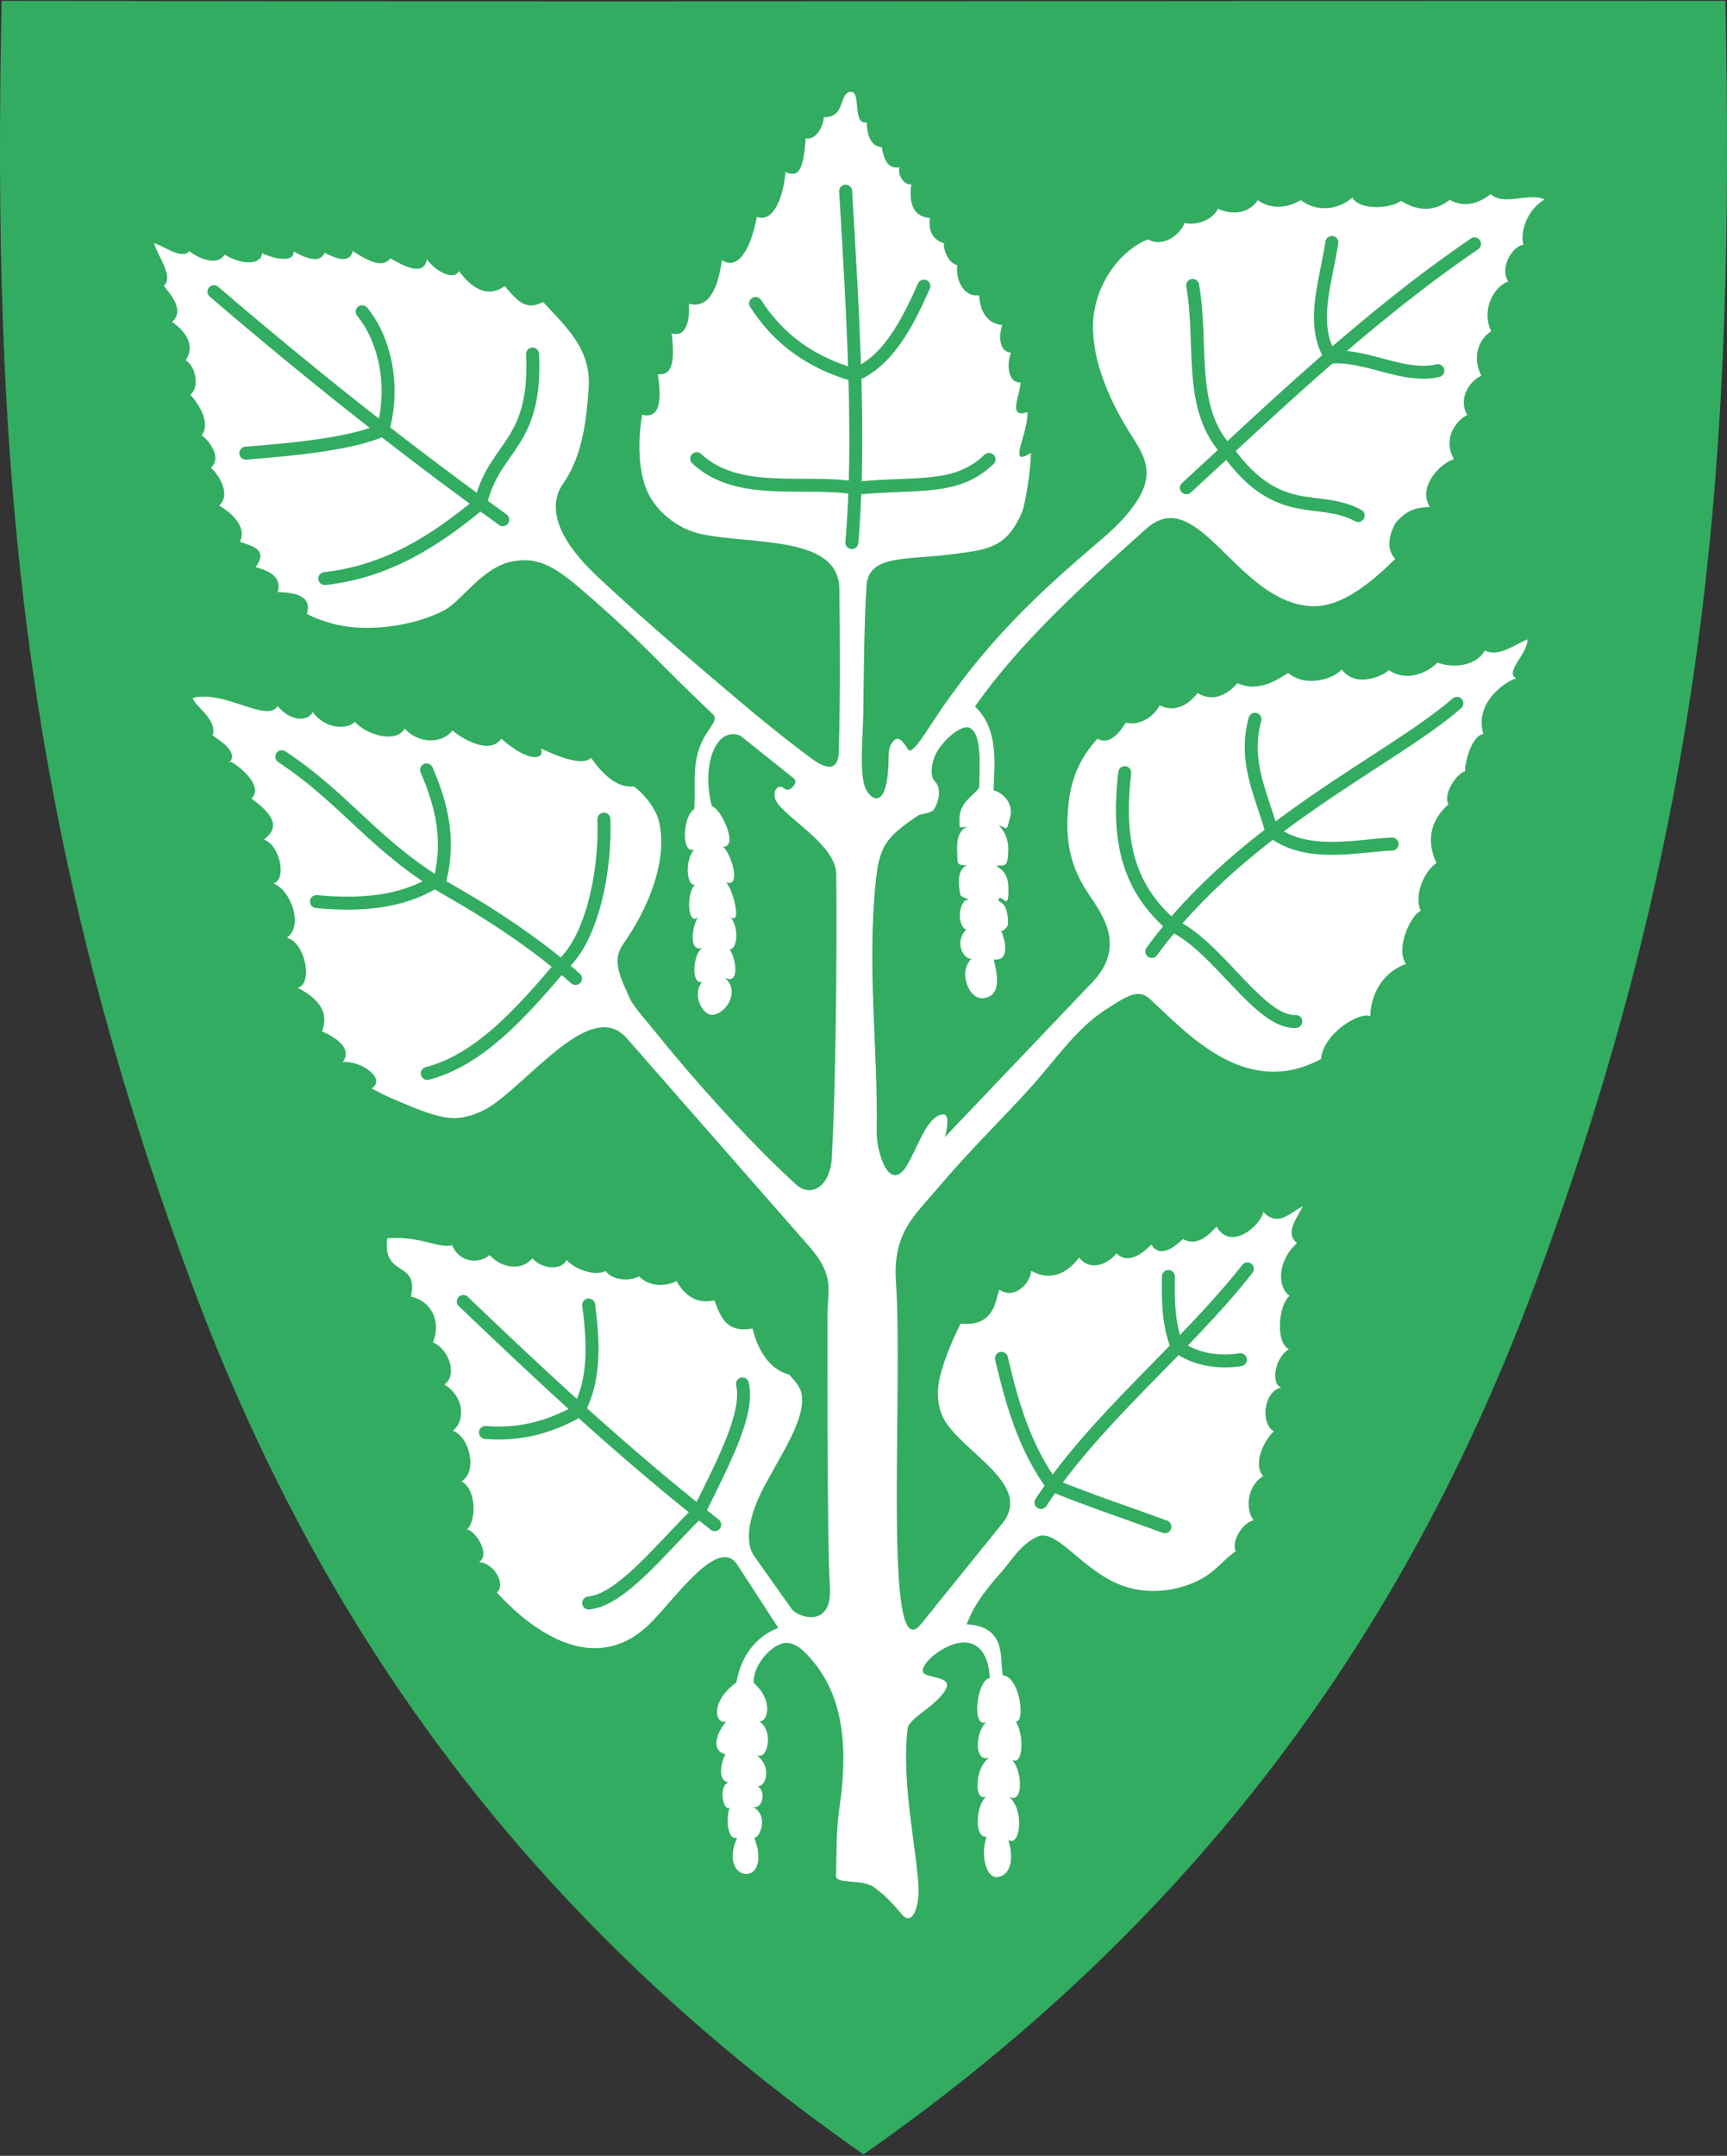 <svg width="400" height="499" viewBox="0 0 400 499" fill="none" xmlns="http://www.w3.org/2000/svg">
<rect x="0" y="0" width="400" height="499" fill="#333333" stroke="none"/>
<g clip-path="url(#clip0)">
<path fill-rule="evenodd" clip-rule="evenodd" d="M399.621 0.19C401.712 102.712 396.238 187.794 355.664 296.96C327.597 372.485 281.409 441.817 200 498.671C118.591 441.817 72.403 372.485 44.336 296.96C3.762 187.794 -1.712 102.712 0.379 0.19C133.46 0.481 266.54 0.19 399.621 0.19Z" fill="#32AC60"/>
<path d="M196.972 21.266C194.149 21.646 195.995 27.184 190.8 27.131C190.753 29.252 188.881 32.62 186.615 31.996C186.109 39.333 184.975 41.221 181.905 39.807C181.851 42.385 180.156 51.888 175.298 50.213C173.69 58.743 170.429 62.515 167.216 60.172C166.737 63.397 165.403 71.926 159.574 70.299C159.735 73.282 159.344 78.252 155.587 77.169C156.188 82.764 156.087 87.078 152.362 86.605C153.009 90.876 153.533 97.236 148.733 95.99C147.929 100.603 147.645 107.204 149.361 112.321C151.275 118.03 156.774 122.481 162.689 123.678C174.654 126.1 194.249 123.985 194.407 136.283C194.579 149.608 194.625 160.413 194.284 173.921C194.158 178.906 191.026 177.834 187.983 175.587C179.361 169.221 172.829 163.591 165.322 157.23C155.67 149.053 146.564 141.148 138.348 133.422C133.06 128.45 125.125 119.417 130.542 111.743C135.217 105.119 135.924 95.727 136.347 89.809C137.019 80.409 130.414 75.083 125.778 69.884C122.057 71.891 120.153 70.085 116.892 66.215C113.381 68.842 109.572 67.284 106.324 62.742C104.992 65.172 100.577 62.516 98.86 59.983C98.265 64.18 93.367 61.497 90.443 59.817C89.599 60.624 88.228 62.552 81.734 58.105C80.974 61.01 78.045 59.961 75.169 58.525C74.294 60.775 71.414 60.167 68.004 58.199C68.047 61.334 62.302 59.419 60.707 58.615C60.496 61.348 55.991 61.393 52.023 58.924C50.716 61.324 46.72 60.404 43.846 58.112C42.215 60.308 37.612 56.69 35.681 56.311C36.823 59.884 40.249 63.975 37.938 66.189C40.377 69.037 42.501 72.264 39.848 74.495C43.444 77.021 45.194 80.367 42.97 83.381C45.49 84.779 46.193 89.906 44.078 91.344C46.252 93.774 48.813 98.028 46.7 100.759C47.996 101.565 51.645 105.742 48.866 108.256C51.547 110.889 53.154 114.802 50.788 117.03C53.566 118.658 57.305 121.943 55.547 125.392C57.96 126.294 62.374 127.051 59.195 131.26C62.564 132.184 65.301 133.639 64.316 137.024C66.565 137.185 72.57 137.137 71.075 142.089C73.059 143.149 75.022 143.806 77.235 144.403C84.711 146.421 95.942 145.032 103.068 141.155C106.979 139.028 111.847 131.166 118.77 129.936C124.103 128.988 127.717 130.464 134.514 136.316C149.741 149.426 151.577 152.573 165.113 165.327C166.948 167.055 162.71 168.836 161.359 175.41C160.45 179.834 161.212 184.216 160.762 187.315C158.218 188.753 157.635 197.87 160.803 196.637C158.258 199.429 159.222 206.319 161.453 204.494C158.785 205.542 159.061 215.073 161.926 212.103C160.505 213.231 159.044 220.78 162.857 219.35C160.629 220.093 159.808 228.03 162.631 227.258C160.155 230.208 162.702 234.612 164.554 234.865C167.709 235.296 171.82 229.593 167.802 226.237C172.077 228.68 170.085 218.905 167.916 219.112C170.524 221.999 172.096 214.191 168.251 211.374C172.677 216.335 169.461 204.294 167.875 204.128C172.487 206.137 168.577 195.293 166.94 195.903C171.581 196.918 167.02 187.017 164.891 186.632C162.357 177.079 165.843 167.973 171.498 170.301L183.805 180.13C185.191 181.237 182.66 183.453 181.841 182.649C180.105 180.942 178.306 183.627 180.166 186.052C183.308 190.149 193.564 195.811 193.685 202.318C193.797 208.315 193.874 245.585 192.662 267.883C192.27 275.099 187.587 277.079 184.445 274.231C173.463 264.279 159.869 248.932 151.897 238.991C149.6 236.126 146.776 233.045 145.957 231.254C143.745 226.418 141.634 222.37 144.244 218.671C150.546 209.74 154.708 198.77 152.604 190.03C152.175 188.249 150.466 184.886 146.879 182.053C144.398 182.277 140.975 181.278 136.913 175.425C135.269 177.057 131.037 175.964 125.302 173.252C126.286 175.764 122.663 176.756 116.127 170.99C113.029 175.301 105.5 169.837 104.821 169.07C102.366 172.251 96.849 172.158 93.719 168.634C91.881 172.03 85.15 170.323 82.218 167.105C80.055 169.11 75.004 168.495 72.477 164.84C70.748 167.494 66.808 166.487 64.293 163.414C61.942 167.485 52.04 159.638 44.638 161.546C44.953 163.374 50.483 166.515 49.23 170.232C50.736 171.294 55.389 174.064 53.152 176.498C51.793 174.749 61.944 181.207 58.246 184.84C65.345 189.965 63.471 192.475 61.124 194.342C64.724 195.501 66.561 203.473 63.356 204.483C67.62 206.263 70.264 214.536 66.412 217.037C70.813 218.17 72.537 227.926 68.92 228.611C72.949 230.76 76.504 233.696 74.578 238.709C77.454 239.986 81.803 242.563 79.375 245.851C83.639 245.395 89.588 249.752 86.078 251.924C88.88 253.454 90.017 253.951 92.602 255.031C96.868 256.813 102.019 259.092 106.056 258.758C109.946 258.436 113.118 256.459 114.397 255.535C124.371 248.337 137.328 231.373 145.169 240.316L187.472 288.564C193.496 295.434 191.651 298.844 191.651 304.43C191.651 304.43 191.518 357.308 192.218 367.167C192.919 377.027 184.821 374.478 183.344 372.395L174.709 360.216C172.149 356.605 173.805 350.151 176.865 344.339C181.102 336.292 186.426 328.693 185.717 323.057C185.483 321.19 184.586 320.219 182.769 318.158C178.605 317.132 175.625 313.048 174.305 307.514C168.151 308.592 166.925 304.792 165.451 300.981C161.068 302.043 158.283 299.377 156.696 296.519C153.826 297.935 150.254 297.732 147.995 295.442C145.996 296.597 141.807 296.44 140.299 294.208C137.458 295.574 132.779 293.508 131.236 291.637C130.199 293.966 125.841 293.977 123.283 291.281C120.819 294.197 116.292 293.631 113.404 290.508C111.084 292.491 106.547 292.502 104.714 288.23C101.664 289.069 97.413 286.039 89.69 286.613C88.509 295.869 97.076 291.576 95.174 300.105C99.864 301.146 102.231 305.735 100.305 310.707C104.387 312.588 105.797 318.597 102.948 320.452C107.83 323.605 107.636 329.107 104.888 331.149C108.926 332.721 110.59 340.782 106.892 342.838C110.688 345.13 110.082 352.502 108.172 353.955C110.685 354.825 113.515 360.088 110.958 361.561C114.875 361.982 117.133 367.104 115.058 368.572C121.844 376.076 137.161 389.064 150.602 375.747C156.378 370.024 166.376 355.425 170.755 362.16L180.265 376.789C174.557 379.04 171.56 383.811 170.56 389.415C163.759 394.383 166.045 400.072 168.703 398.213C167.76 398.302 163.337 404.873 168.113 406.1C168.293 404.949 165.111 411.877 168.773 412.624C166.291 413.012 167.449 420.119 169.279 418.147C168.463 417.989 167.686 426.042 170.723 425.404C168.463 430.343 170.284 433.868 172.982 433.758C175.413 433.659 176.636 430.266 174.679 425.333C175.883 425.704 178.212 420.254 174.39 418.241C176.715 418.875 177.644 414.213 175.122 413.274C176.926 414.491 179.453 409.175 174.968 406.017C177.967 408.303 179.519 399.615 175.216 398.171C177.332 399.76 179.829 394.181 174.555 389.499C174.394 385.805 178.007 381.273 181.281 380.389C182.93 379.944 184.808 380.848 186.364 382.396C194.556 390.541 196.835 401.893 194.419 418.523C193.626 423.986 193.799 428.778 193.644 434.201C193.586 436.234 199.664 434.831 202.398 436.812C204.953 438.663 206.597 440.388 208.987 443.215C211.161 445.786 212.96 441.721 212.735 436.794C212.336 428.035 208.741 412.777 210.2 400.161C210.491 397.631 216.524 395.164 218.937 391.239C220.736 388.312 216.243 388.525 214.281 387.517C212.319 386.653 215.809 382.503 220.426 380.742C224.483 379.196 228.801 380.523 229.263 388.407C225.984 388.782 224.665 402.282 229.506 397.904C225.664 399.375 225.127 409.314 229.912 406.477C225.631 407.804 225.166 418.436 228.993 415.441C226.114 416.67 225.326 425.444 228.487 425.138C227.004 429.771 228.555 434.445 230.724 434.48C233.339 434.521 235.231 431.403 233.539 425.884C236.257 427.76 237.464 418.82 233.596 415.817C237.311 418.081 236.937 408.574 233.608 406.664C237.599 410.869 237.391 398.522 234.103 397.51C237.843 402.137 236.842 388.095 232.242 387.774C231.518 383.879 233.231 376.46 223.877 375.973C225.497 371.842 227.687 368.667 231.815 364.005C234.71 360.735 236.065 357.852 240.06 355.774C244.362 353.536 249.701 362.235 258.143 366.265C262.769 368.473 268.771 369.059 274.894 366.94C281.158 364.773 282.428 361.696 286.252 359.016C285.119 357.329 287.406 352.614 290.379 351.854C288.474 349.733 288.636 343.993 292.61 341.672C290.496 339.685 291.829 334.488 295.024 331.301C291.816 329.351 292.734 321.955 296.801 321.163C294.137 320.342 295.415 314.009 298.543 312.304C295.321 310.712 296.159 301.936 298.692 299.939C295.789 297.944 295.83 291.799 300.415 287.723C297.468 285.401 300.423 281.992 301.757 279.157C298.411 281.07 295.87 283.951 292.608 280.53C291.941 283.788 284.981 289.663 281.775 283.907C279.62 286.293 277.054 288.489 273.977 286.799C272.952 287.786 268.835 291.753 266.664 288.055C264.05 290.813 260.887 292.497 258.591 290.094C256.847 292.416 252.581 294.517 249.939 291.07C247.941 293.781 244.086 297.047 238.842 294.156C238.71 296.867 235.063 300.968 231.49 298.515C230.643 299.757 230.898 307.317 222.507 306.353C221.018 309.314 218.762 314.16 217.642 319.005C216.839 322.479 217.138 326.465 219.205 329.444C224.414 336.95 239.11 344.019 232.121 352.663L213.29 375.954C204.399 386.951 209.254 322.996 207.509 296.501C206.777 285.395 211.853 281.322 216.91 275.334C224.353 266.52 231.368 259.783 238.484 251.971C244.049 245.862 249.029 238.302 255.899 233.819C261.606 230.095 263.763 228.853 266.5 231.376C275.1 239.301 288.588 254.446 305.958 245.129C306.42 239.405 314.652 234.142 317.355 235.218C317.642 228.368 321.727 224.46 325.654 223.128C323.176 219.635 326.612 211.905 329.076 210.802C327.32 207.174 330.108 201.335 332.714 199.776C329.923 193.763 332.003 189.242 335.474 186.183C334.2 183.52 337.441 179.107 339.317 178.514C339.4 175.482 341.148 170.219 343.583 169.894C341.213 162.153 349.806 157.123 351.214 157.044C348.347 155.553 353.838 151.445 353.789 148.001C350.383 149.383 347.178 152.128 343.922 150.578C341.88 154.117 336.788 154.782 332.851 153.362C332.517 154.108 326.816 158.745 321.474 154.989C322.597 155.107 314.614 160.167 310.748 154.939C309.23 156.936 302.652 159.345 298.384 155.775C296.142 157.066 291.59 160.476 286.61 158.127C284.893 160.07 281.488 162.942 277.385 160.406C276.023 162.17 272.861 165.346 268.598 163.26C266.743 166.761 262.963 167.95 260.743 167.267C259.776 168.836 257.16 172.807 254.227 170.97C250.554 174.903 248.131 179.682 247.485 186.07C246.767 193.169 247.241 199.565 251.943 206.641C255.432 211.891 261.175 219.309 252.439 227.95L218.833 263.206C219.412 261.38 219.966 257.807 218.436 257.93C214.639 258.233 212.501 265.903 209.913 269.978C206.033 276.087 202.963 266.993 203.049 261.647C203.358 242.399 200.762 223.994 202.855 203.897C203.664 196.131 205.016 193.83 212.725 188.72C213.307 188.334 215.745 188.295 216.349 187.299C217.48 185.434 218.185 182.554 216.404 180.677C215.271 179.484 215.75 175.909 217.274 173.599C219.52 170.194 223.034 167.76 224.564 168.455C227.689 169.874 226.776 178.634 226.795 182.301C225.647 184.158 222.125 185.617 222.216 189.766C222.269 192.191 221.959 191.383 224.172 191.397C225.14 191.403 221.323 190.765 221.687 197.152C221.845 199.927 221.396 200.296 223.984 200.276C225.376 200.265 220.835 199.488 222.423 207.084C222.6 207.927 225.633 208.132 223.542 208.395C220.956 211.124 223.065 216.748 224.382 214.602C220.294 218.003 223.623 222.616 225.133 221.801C221.768 224.792 224.364 231.485 227.781 231.057C233.427 230.35 229.618 221.671 230.328 222.072C234.432 222.519 232.396 216.253 231.81 215.428C232.495 215.679 233.468 214.341 233.472 213.94C233.537 208.001 230.921 209.194 231.312 208.147C231.899 206.573 233.874 211.76 233.537 204.946C233.326 200.672 229.687 200.461 231.174 200.367C232.849 200.261 233.483 200.696 233.527 196.563C233.574 192.052 230.132 190.421 231.929 191.235C233.375 191.891 233.134 192.273 233.946 189.226C235.049 185.087 230.882 182.865 230.129 183.008C230.193 177.636 231.637 168.998 225.811 163.519C236.15 148.848 250.157 136.058 265.507 122.371C277.48 111.696 286.354 139.229 303.574 140.312C309.07 140.657 315.346 137.173 323.151 129.359C320.41 126.508 322.564 122.23 323.254 120.998C326.196 117.703 328.302 117.497 331.18 117.352C328.278 112.801 333.471 107.255 336.77 106.278C333.774 101.102 337.973 96.793 339.857 96.082C337.87 92.841 339.732 88.551 343.102 86.962C341.108 83.102 342.106 78.867 345.38 76.646C343.184 72.221 345.493 66.694 349.318 65.129C347.126 61.65 350.667 56.773 352.842 56.667C351.924 52.972 354.285 48.119 357.748 46.172C354.228 44.446 348.251 47.794 345.271 44.927C343.445 46.375 339.733 48.542 335.812 46.248C332.323 48.931 328.54 49.03 324.52 46.499C321.534 48.525 314.735 48.543 313.212 45.741C310.111 48.491 305.147 49.275 301.26 46.307C298.58 48.017 294.47 48.676 291.346 46.335C288.906 49.833 284.909 49.608 282.064 48.312C281.249 50.451 277.738 52.316 274.332 51.633C273.623 53.866 269.73 57.489 265.875 55.4C259.965 57.773 254.675 64.456 253.438 72.13C252.189 79.881 255.164 89.74 261.524 99.933C264.342 104.45 267.227 108.208 264.413 114.037C262.902 117.169 259.965 120.734 255.062 124.903C240.25 137.498 227.945 148.818 215.433 168.015C214.129 170.016 211.147 174.752 210.359 173.511C208.492 170.571 207.741 170.589 206.868 171.613C205.138 173.64 206.308 175.341 205.381 180.873C204.307 187.286 200.876 184.585 200.109 181.419C199.14 177.415 199.878 169.953 199.939 165.379C200.095 153.729 200.144 145.322 200.681 135.727C201.087 128.478 209.454 129.623 219.42 128.413C228.667 127.291 233.115 126.999 236.695 118.578C237.492 116.703 238.704 109.038 238.797 104.78C233.016 108.658 238.365 100.037 237.948 95.366C233.295 97.031 236.285 91.398 236.385 88.528C233.821 88.726 232.926 85.055 234.148 81.622C231.105 81.366 231.438 77.176 232.149 75.235C228.005 74.858 226.916 71.08 226.784 68.349C222.749 68.84 221.267 64.019 221.743 61.402C219.471 60.839 218.455 57.555 218.621 56.307C215.724 55.339 215.108 53.246 215.345 50.437C211.243 50.172 210.541 46.603 211.057 42.652C209.722 42.952 207.855 40.966 208.298 38.72C206.133 39.098 204.798 37.72 204.234 34.043C201.862 34.03 200.754 31.345 200.76 28.312C197.327 29.117 199.567 20.917 196.972 21.266L196.972 21.266Z" fill="white"/>
<path d="M49.552 67.508C71.369 86.227 93.632 103.905 116.45 120.289" stroke="#32AC60" stroke-width="3" stroke-linecap="round" stroke-linejoin="round"/>
<path d="M75.22 133.925C89.854 132.299 100.976 125.001 111.316 116.438" stroke="#32AC60" stroke-width="3" stroke-linecap="round"/>
<path d="M123.348 81.947C124.349 103.135 114.541 102.955 111.316 116.438" stroke="#32AC60" stroke-width="3" stroke-linecap="round" stroke-linejoin="round"/>
<path d="M83.883 72.161C89.251 78.681 91.466 89.543 88.677 99.507C81.529 102.685 68.464 104.001 56.932 104.888" stroke="#32AC60" stroke-width="3" stroke-linecap="round" stroke-linejoin="round"/>
<path d="M175.006 70.236C180.48 78.757 188.037 83.95 197.838 86.814C205.556 83.737 210.185 74.846 213.989 66.225" stroke="#32AC60" stroke-width="3" stroke-linecap="round" stroke-linejoin="round"/>
<path d="M195.861 44.247C197.587 73.155 199.336 102.099 197.305 125.583" stroke="#32AC60" stroke-width="3" stroke-linecap="round" stroke-linejoin="round"/>
<path d="M161.369 106.171C170.937 115.14 186.416 110.962 198.395 112.999C212.797 111.597 221.445 113.613 229.069 106.332" stroke="#32AC60" stroke-width="3" stroke-linecap="round" stroke-linejoin="round"/>
<path d="M341.527 56.439C316.288 73.692 295.166 94.196 274.79 112.909" stroke="#32AC60" stroke-width="3" stroke-linecap="round" stroke-linejoin="round"/>
<path d="M276.234 66.064C278.713 79.975 274.908 94.792 284.577 104.727C296.295 120.686 305.325 114.328 314.576 119.326" stroke="#32AC60" stroke-width="3" stroke-linecap="round" stroke-linejoin="round"/>
<path d="M308.48 56.118C306.968 65.855 303.521 74.902 308.173 82.64C316.695 82.045 325.098 87.634 333.025 85.797" stroke="#32AC60" stroke-width="3" stroke-linecap="round" stroke-linejoin="round"/>
<path d="M337.43 162.804C322.27 176.039 288.1 191.039 266.769 220.234" stroke="#32AC60" stroke-width="3" stroke-linecap="round" stroke-linejoin="round"/>
<path d="M260.512 178.844C258.427 196.4 262.36 206.177 271.258 214.081C281.856 218.602 291.6 236.876 300.138 236.437" stroke="#32AC60" stroke-width="3" stroke-linecap="round" stroke-linejoin="round"/>
<path d="M290.672 166.491C288.088 176.182 291.819 182.985 294.553 192.385C302.679 198.681 314.275 195.711 322.437 195.368" stroke="#32AC60" stroke-width="3" stroke-linecap="round" stroke-linejoin="round"/>
<path d="M288.909 293.709C274.355 312.206 253.987 328.11 241.102 347.773" stroke="#32AC60" stroke-width="3" stroke-linecap="round" stroke-linejoin="round"/>
<path d="M231.956 314.405C234.334 324.496 237.081 334.513 243.667 343.763C253.514 347.725 261.128 350.198 269.817 353.388" stroke="#32AC60" stroke-width="3" stroke-linecap="round" stroke-linejoin="round"/>
<path d="M270.62 295.474C270.527 300.822 270.54 306.169 272.545 311.517C276.701 314.818 282.613 315.485 287.304 314.725" stroke="#32AC60" stroke-width="3" stroke-linecap="round" stroke-linejoin="round"/>
<path d="M107.306 301.25C125.568 318.697 144.098 336.092 165.54 352.907" stroke="#32AC60" stroke-width="3" stroke-linecap="round" stroke-linejoin="round"/>
<path d="M112.439 331.57C119.605 332.172 126.771 330.699 133.937 326.597C137.851 319.453 137.506 310.888 136.343 302.052" stroke="#32AC60" stroke-width="3" stroke-linecap="round" stroke-linejoin="round"/>
<path d="M171.957 320.34C173.6 327.21 167.373 338.709 162.011 349.698C153.237 358.263 143.934 370.353 136.343 371.035" stroke="#32AC60" stroke-width="3" stroke-linecap="round" stroke-linejoin="round"/>
<path d="M65.273 175.154C80.623 185.324 86.887 196.274 104.566 206.392C115.831 212.84 125.559 219.609 133.294 226.491" stroke="#32AC60" stroke-width="3" stroke-linecap="round" stroke-linejoin="round"/>
<path d="M73.295 208.684C85.069 209.844 94.844 208.35 102.011 203.229C104.055 194.566 102.553 186.866 98.803 178.203" stroke="#32AC60" stroke-width="3" stroke-linecap="round" stroke-linejoin="round"/>
<path d="M139.872 189.593C140.329 201.152 137.285 217.372 129.925 223.603C120.492 234.704 110.914 245.344 98.963 248.469" stroke="#32AC60" stroke-width="3" stroke-linecap="round" stroke-linejoin="round"/>
</g>
<defs>
<clipPath id="clip0">
<rect y="0.19" width="400" height="498.48" fill="white"/>
</clipPath>
</defs>
</svg>
